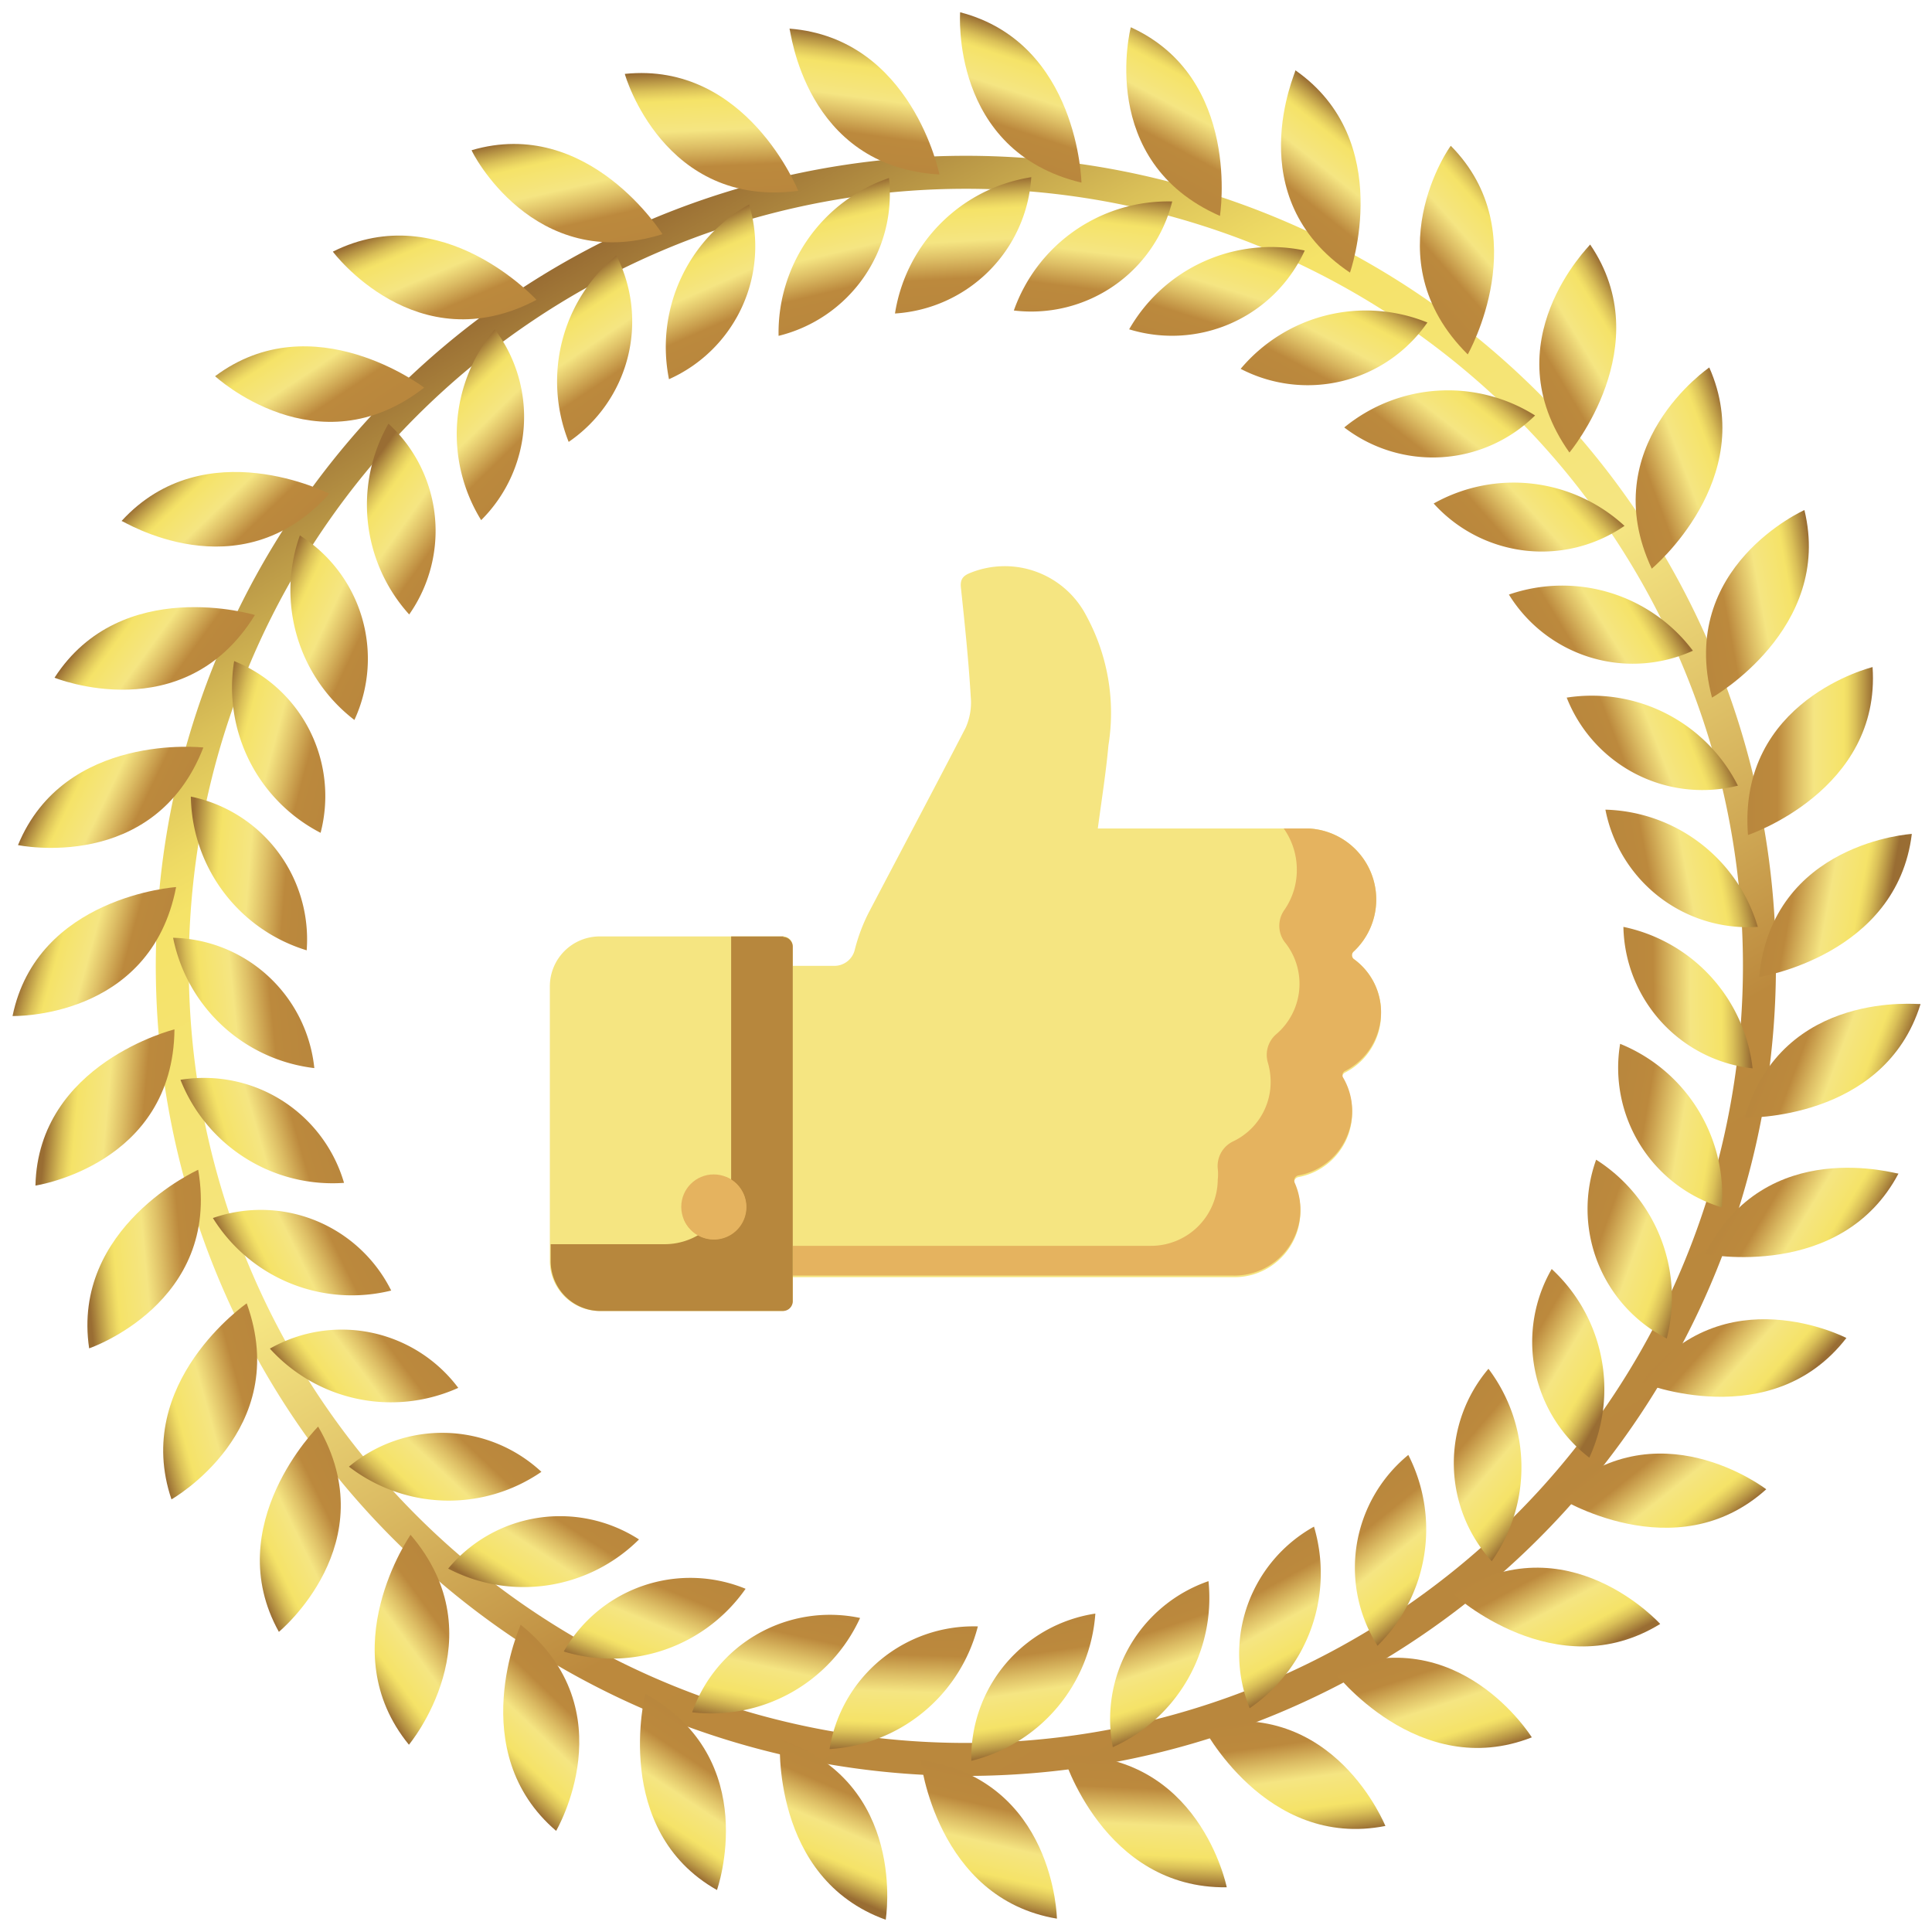 <svg id="Layer_1" data-name="Layer 1" xmlns="http://www.w3.org/2000/svg" xmlns:xlink="http://www.w3.org/1999/xlink" viewBox="0 0 70.87 70.87"><defs><style>.cls-1{fill:none;stroke-miterlimit:10;stroke-width:1.21px;stroke:url(#linear-gradient);}.cls-2{fill:url(#linear-gradient-2);}.cls-3{fill:url(#linear-gradient-3);}.cls-4{fill:url(#linear-gradient-4);}.cls-5{fill:url(#linear-gradient-5);}.cls-6{fill:url(#linear-gradient-6);}.cls-7{fill:url(#linear-gradient-7);}.cls-8{fill:url(#linear-gradient-8);}.cls-9{fill:url(#linear-gradient-9);}.cls-10{fill:url(#linear-gradient-10);}.cls-11{fill:url(#linear-gradient-11);}.cls-12{fill:url(#linear-gradient-12);}.cls-13{fill:url(#linear-gradient-13);}.cls-14{fill:url(#linear-gradient-14);}.cls-15{fill:url(#linear-gradient-15);}.cls-16{fill:url(#linear-gradient-16);}.cls-17{fill:url(#linear-gradient-17);}.cls-18{fill:url(#linear-gradient-18);}.cls-19{fill:url(#linear-gradient-19);}.cls-20{fill:url(#linear-gradient-20);}.cls-21{fill:url(#linear-gradient-21);}.cls-22{fill:url(#linear-gradient-22);}.cls-23{fill:url(#linear-gradient-23);}.cls-24{fill:url(#linear-gradient-24);}.cls-25{fill:url(#linear-gradient-25);}.cls-26{fill:url(#linear-gradient-26);}.cls-27{fill:url(#linear-gradient-27);}.cls-28{fill:url(#linear-gradient-28);}.cls-29{fill:url(#linear-gradient-29);}.cls-30{fill:url(#linear-gradient-30);}.cls-31{fill:url(#linear-gradient-31);}.cls-32{fill:url(#linear-gradient-32);}.cls-33{fill:url(#linear-gradient-33);}.cls-34{fill:url(#linear-gradient-34);}.cls-35{fill:url(#linear-gradient-35);}.cls-36{fill:url(#linear-gradient-36);}.cls-37{fill:url(#linear-gradient-37);}.cls-38{fill:url(#linear-gradient-38);}.cls-39{fill:url(#linear-gradient-39);}.cls-40{fill:url(#linear-gradient-40);}.cls-41{fill:url(#linear-gradient-41);}.cls-42{fill:url(#linear-gradient-42);}.cls-43{fill:url(#linear-gradient-43);}.cls-44{fill:url(#linear-gradient-44);}.cls-45{fill:url(#linear-gradient-45);}.cls-46{fill:url(#linear-gradient-46);}.cls-47{fill:url(#linear-gradient-47);}.cls-48{fill:url(#linear-gradient-48);}.cls-49{fill:url(#linear-gradient-49);}.cls-50{fill:url(#linear-gradient-50);}.cls-51{fill:url(#linear-gradient-51);}.cls-52{fill:url(#linear-gradient-52);}.cls-53{fill:url(#linear-gradient-53);}.cls-54{fill:url(#linear-gradient-54);}.cls-55{fill:url(#linear-gradient-55);}.cls-56{fill:url(#linear-gradient-56);}.cls-57{fill:url(#linear-gradient-57);}.cls-58{fill:url(#linear-gradient-58);}.cls-59{fill:url(#linear-gradient-59);}.cls-60{fill:url(#linear-gradient-60);}.cls-61{fill:url(#linear-gradient-61);}.cls-62{fill:url(#linear-gradient-62);}.cls-63{fill:url(#linear-gradient-63);}.cls-64{fill:url(#linear-gradient-64);}.cls-65{fill:url(#linear-gradient-65);}.cls-66{fill:url(#linear-gradient-66);}.cls-67{fill:url(#linear-gradient-67);}.cls-68{fill:url(#linear-gradient-68);}.cls-69{fill:url(#linear-gradient-69);}.cls-70{fill:url(#linear-gradient-70);}.cls-71{fill:url(#linear-gradient-71);}.cls-72{fill:#f5e581;}.cls-73{fill:#e5b35f;}.cls-74{fill:#b7873d;}</style><linearGradient id="linear-gradient" x1="50.29" y1="61.17" x2="20.57" y2="9.7" gradientUnits="userSpaceOnUse"><stop offset="0" stop-color="#b9873d"/><stop offset="0.24" stop-color="#bc893d"/><stop offset="0.4" stop-color="#ddbe65"/><stop offset="0.53" stop-color="#f5e582"/><stop offset="0.77" stop-color="#f5e368"/><stop offset="0.8" stop-color="#eeda64"/><stop offset="0.86" stop-color="#dac058"/><stop offset="0.93" stop-color="#ba9846"/><stop offset="1" stop-color="#996d33"/></linearGradient><linearGradient id="linear-gradient-2" x1="48.77" y1="84.7" x2="53.37" y2="84.7" gradientTransform="matrix(0.98, -0.18, 0.18, 0.98, -0.89, -52.07)" xlink:href="#linear-gradient"/><linearGradient id="linear-gradient-3" x1="28.62" y1="82.54" x2="33.3" y2="82.54" gradientTransform="translate(1.9 -38.57) rotate(-21.19)" xlink:href="#linear-gradient"/><linearGradient id="linear-gradient-4" x1="34.77" y1="91.2" x2="39.37" y2="91.2" gradientTransform="translate(-5.12 -55.18) rotate(-20.57)" xlink:href="#linear-gradient"/><linearGradient id="linear-gradient-5" x1="13.43" y1="87.17" x2="18.11" y2="87.17" gradientTransform="matrix(0.85, -0.52, 0.52, 0.85, -0.24, -43.27)" xlink:href="#linear-gradient"/><linearGradient id="linear-gradient-6" x1="19.94" y1="95.23" x2="24.54" y2="95.23" gradientTransform="translate(-9.99 -57.55) rotate(-30.86)" xlink:href="#linear-gradient"/><linearGradient id="linear-gradient-7" x1="-2.36" y1="87.66" x2="2.32" y2="87.66" gradientTransform="matrix(0.75, -0.67, 0.67, 0.75, -2.29, -46.51)" xlink:href="#linear-gradient"/><linearGradient id="linear-gradient-8" x1="4.72" y1="95.5" x2="9.32" y2="95.5" gradientTransform="matrix(0.75, -0.66, 0.66, 0.75, -14.59, -58.17)" xlink:href="#linear-gradient"/><linearGradient id="linear-gradient-9" x1="-16.85" y1="85.75" x2="-12.17" y2="85.75" gradientTransform="translate(-5.9 -48.72) rotate(-52.05)" xlink:href="#linear-gradient"/><linearGradient id="linear-gradient-10" x1="-10.83" y1="94.2" x2="-6.23" y2="94.2" gradientTransform="translate(-19.8 -59.08) rotate(-51.43)" xlink:href="#linear-gradient"/><linearGradient id="linear-gradient-11" x1="-32.52" y1="81.32" x2="-27.83" y2="81.32" gradientTransform="translate(-9.08 -51.8) rotate(-62.34)" xlink:href="#linear-gradient"/><linearGradient id="linear-gradient-12" x1="-26.11" y1="89.58" x2="-21.51" y2="89.58" gradientTransform="matrix(0.47, -0.88, 0.88, 0.47, -24.49, -58.97)" xlink:href="#linear-gradient"/><linearGradient id="linear-gradient-13" x1="-46.64" y1="73.97" x2="-41.96" y2="73.97" gradientTransform="translate(-12.72 -53.74) rotate(-72.62)" xlink:href="#linear-gradient"/><linearGradient id="linear-gradient-14" x1="-40.66" y1="82.95" x2="-36.06" y2="82.95" gradientTransform="translate(-29.59 -58.54) rotate(-72)" xlink:href="#linear-gradient"/><linearGradient id="linear-gradient-15" x1="-58.03" y1="65.11" x2="-53.34" y2="65.11" gradientTransform="translate(-17.67 -53.91) rotate(-82.91)" xlink:href="#linear-gradient"/><linearGradient id="linear-gradient-16" x1="-52.39" y1="74.37" x2="-47.78" y2="74.37" gradientTransform="translate(-35.26 -55.88) rotate(-82.29)" xlink:href="#linear-gradient"/><linearGradient id="linear-gradient-17" x1="-68.78" y1="53.9" x2="-64.1" y2="53.9" gradientTransform="translate(-22.2 -54.35) rotate(-93.19)" xlink:href="#linear-gradient"/><linearGradient id="linear-gradient-18" x1="-63.59" y1="62.52" x2="-58.99" y2="62.52" gradientTransform="translate(-39.11 -53.52) rotate(-92.57)" xlink:href="#linear-gradient"/><linearGradient id="linear-gradient-19" x1="-77.84" y1="39.94" x2="-73.15" y2="39.94" gradientTransform="translate(-25.85 -54.68) rotate(-103.48)" xlink:href="#linear-gradient"/><linearGradient id="linear-gradient-20" x1="-71.26" y1="49.35" x2="-66.66" y2="49.35" gradientTransform="translate(-42.67 -49.19) rotate(-102.86)" xlink:href="#linear-gradient"/><linearGradient id="linear-gradient-21" x1="-83.41" y1="26.02" x2="-78.73" y2="26.02" gradientTransform="translate(-30.48 -53) rotate(-113.77)" xlink:href="#linear-gradient"/><linearGradient id="linear-gradient-22" x1="-77.19" y1="35" x2="-72.59" y2="35" gradientTransform="matrix(-0.39, -0.92, 0.92, -0.39, -45.67, -44.98)" xlink:href="#linear-gradient"/><linearGradient id="linear-gradient-23" x1="-86.21" y1="9.92" x2="-81.53" y2="9.92" gradientTransform="translate(-33.44 -51.15) rotate(-124.05)" xlink:href="#linear-gradient"/><linearGradient id="linear-gradient-24" x1="-80.95" y1="19.28" x2="-76.35" y2="19.28" gradientTransform="matrix(-0.55, -0.83, 0.83, -0.55, -47.69, -41.01)" xlink:href="#linear-gradient"/><linearGradient id="linear-gradient-25" x1="-87.08" y1="-5.54" x2="-82.4" y2="-5.54" gradientTransform="translate(-37.36 -48.89) rotate(-134.34)" xlink:href="#linear-gradient"/><linearGradient id="linear-gradient-26" x1="-81.8" y1="3.95" x2="-77.2" y2="3.95" gradientTransform="translate(-49.53 -36.14) rotate(-133.72)" xlink:href="#linear-gradient"/><linearGradient id="linear-gradient-27" x1="-83.62" y1="-20.6" x2="-78.94" y2="-20.6" gradientTransform="matrix(-0.82, -0.58, 0.58, -0.82, -39.71, -44.81)" xlink:href="#linear-gradient"/><linearGradient id="linear-gradient-28" x1="-78.86" y1="-11.54" x2="-74.26" y2="-11.54" gradientTransform="translate(-49.46 -30.62) rotate(-144)" xlink:href="#linear-gradient"/><linearGradient id="linear-gradient-29" x1="-78.73" y1="-35.17" x2="-74.04" y2="-35.17" gradientTransform="translate(-42.23 -41.23) rotate(-154.91)" xlink:href="#linear-gradient"/><linearGradient id="linear-gradient-30" x1="-74.36" y1="-26.46" x2="-69.76" y2="-26.46" gradientTransform="translate(-49.38 -25.89) rotate(-154.29)" xlink:href="#linear-gradient"/><linearGradient id="linear-gradient-31" x1="-71.2" y1="-49.04" x2="-66.52" y2="-49.04" gradientTransform="translate(-43.87 -37.61) rotate(-165.19)" xlink:href="#linear-gradient"/><linearGradient id="linear-gradient-32" x1="-67.12" y1="-39.62" x2="-62.52" y2="-39.62" gradientTransform="translate(-48.5 -20.53) rotate(-164.57)" xlink:href="#linear-gradient"/><linearGradient id="linear-gradient-33" x1="-61.68" y1="-60.41" x2="-57" y2="-60.41" gradientTransform="matrix(-1, -0.08, 0.08, -1, -45.26, -32.86)" xlink:href="#linear-gradient"/><linearGradient id="linear-gradient-34" x1="-57.2" y1="-51.68" x2="-52.59" y2="-51.68" gradientTransform="matrix(-1, -0.09, 0.09, -1, -46.19, -15.76)" xlink:href="#linear-gradient"/><linearGradient id="linear-gradient-35" x1="-48.72" y1="-70.44" x2="-44.03" y2="-70.44" gradientTransform="matrix(-0.99, 0.1, -0.1, -0.99, -44.27, -28.64)" xlink:href="#linear-gradient"/><linearGradient id="linear-gradient-36" x1="-44.65" y1="-62.45" x2="-40.05" y2="-62.45" gradientTransform="matrix(-1, 0.09, -0.09, -1, -42.49, -12.23)" xlink:href="#linear-gradient"/><linearGradient id="linear-gradient-37" x1="-35.93" y1="-77.9" x2="-31.25" y2="-77.9" gradientTransform="translate(-44.23 -24.08) rotate(163.95)" xlink:href="#linear-gradient"/><linearGradient id="linear-gradient-38" x1="-31.18" y1="-70.34" x2="-26.58" y2="-70.34" gradientTransform="translate(-38.88 -8.73) rotate(164.57)" xlink:href="#linear-gradient"/><linearGradient id="linear-gradient-39" x1="-20.73" y1="-83.38" x2="-16.05" y2="-83.38" gradientTransform="translate(-42.38 -20.55) rotate(153.67)" xlink:href="#linear-gradient"/><linearGradient id="linear-gradient-40" x1="-16.99" y1="-75.32" x2="-12.39" y2="-75.32" gradientTransform="translate(-34.96 -5.4) rotate(154.29)" xlink:href="#linear-gradient"/><linearGradient id="linear-gradient-41" x1="-5.43" y1="-85.91" x2="-0.75" y2="-85.91" gradientTransform="translate(-40.37 -16.92) rotate(143.38)" xlink:href="#linear-gradient"/><linearGradient id="linear-gradient-42" x1="-1.47" y1="-77.41" x2="3.13" y2="-77.41" gradientTransform="translate(-29.8 -2.98) rotate(144)" xlink:href="#linear-gradient"/><linearGradient id="linear-gradient-43" x1="10.42" y1="-85.62" x2="15.1" y2="-85.62" gradientTransform="translate(-37.47 -13.92) rotate(133.1)" xlink:href="#linear-gradient"/><linearGradient id="linear-gradient-44" x1="14.19" y1="-77.88" x2="18.79" y2="-77.88" gradientTransform="translate(-25.13 -2.36) rotate(133.72)" xlink:href="#linear-gradient"/><linearGradient id="linear-gradient-45" x1="25.07" y1="-82.15" x2="29.75" y2="-82.15" gradientTransform="matrix(-0.54, 0.84, -0.84, -0.54, -34.28, -10.54)" xlink:href="#linear-gradient"/><linearGradient id="linear-gradient-46" x1="29.23" y1="-74.57" x2="33.83" y2="-74.57" gradientTransform="matrix(-0.55, 0.83, -0.83, -0.55, -19.88, -1.67)" xlink:href="#linear-gradient"/><linearGradient id="linear-gradient-47" x1="39.83" y1="-76.01" x2="44.51" y2="-76.01" gradientTransform="translate(-30.05 -8.64) rotate(112.52)" xlink:href="#linear-gradient"/><linearGradient id="linear-gradient-48" x1="44.23" y1="-68.42" x2="48.83" y2="-68.42" gradientTransform="matrix(-0.39, 0.92, -0.92, -0.39, -14.07, -2.57)" xlink:href="#linear-gradient"/><linearGradient id="linear-gradient-49" x1="52.37" y1="-67.96" x2="57.05" y2="-67.96" gradientTransform="translate(-26.35 -6.79) rotate(102.23)" xlink:href="#linear-gradient"/><linearGradient id="linear-gradient-50" x1="57.46" y1="-60.28" x2="62.06" y2="-60.28" gradientTransform="translate(-9.19 -4.2) rotate(102.86)" xlink:href="#linear-gradient"/><linearGradient id="linear-gradient-51" x1="64.19" y1="-57.27" x2="68.88" y2="-57.27" gradientTransform="translate(-21.82 -6.53) rotate(91.95)" xlink:href="#linear-gradient"/><linearGradient id="linear-gradient-52" x1="69.13" y1="-50.63" x2="73.73" y2="-50.63" gradientTransform="translate(-5.4 -6.83) rotate(92.57)" xlink:href="#linear-gradient"/><linearGradient id="linear-gradient-53" x1="73.65" y1="-44.75" x2="78.33" y2="-44.75" gradientTransform="translate(-17.39 -6.81) rotate(81.66)" xlink:href="#linear-gradient"/><linearGradient id="linear-gradient-54" x1="79.14" y1="-37.74" x2="83.74" y2="-37.74" gradientTransform="translate(-0.87 -10.5) rotate(82.29)" xlink:href="#linear-gradient"/><linearGradient id="linear-gradient-55" x1="80.6" y1="-32" x2="85.28" y2="-32" gradientTransform="translate(-14.23 -7.36) rotate(71.38)" xlink:href="#linear-gradient"/><linearGradient id="linear-gradient-56" x1="85.63" y1="-24.71" x2="90.23" y2="-24.71" gradientTransform="translate(1.88 -13.49) rotate(72)" xlink:href="#linear-gradient"/><linearGradient id="linear-gradient-57" x1="85.1" y1="-16.39" x2="89.78" y2="-16.39" gradientTransform="translate(-9.6 -9.28) rotate(61.09)" xlink:href="#linear-gradient"/><linearGradient id="linear-gradient-58" x1="89.94" y1="-9.23" x2="94.54" y2="-9.23" gradientTransform="matrix(0.47, 0.88, -0.88, 0.47, 5.25, -17.84)" xlink:href="#linear-gradient"/><linearGradient id="linear-gradient-59" x1="87.32" y1="-0.75" x2="92.01" y2="-0.75" gradientTransform="translate(-6.15 -12.13) rotate(50.81)" xlink:href="#linear-gradient"/><linearGradient id="linear-gradient-60" x1="92.13" y1="6.55" x2="96.73" y2="6.55" gradientTransform="translate(7.2 -23.14) rotate(51.43)" xlink:href="#linear-gradient"/><linearGradient id="linear-gradient-61" x1="85.38" y1="14.9" x2="90.07" y2="14.9" gradientTransform="matrix(0.76, 0.65, -0.65, 0.76, -2.35, -14.58)" xlink:href="#linear-gradient"/><linearGradient id="linear-gradient-62" x1="90.94" y1="22.15" x2="95.54" y2="22.15" gradientTransform="matrix(0.75, 0.66, -0.66, 0.75, 8.33, -28.13)" xlink:href="#linear-gradient"/><linearGradient id="linear-gradient-63" x1="81.71" y1="29.06" x2="86.4" y2="29.06" gradientTransform="matrix(0.86, 0.5, -0.5, 0.86, -0.38, -17.42)" xlink:href="#linear-gradient"/><linearGradient id="linear-gradient-64" x1="88.22" y1="37" x2="92.82" y2="37" gradientTransform="translate(7.37 -33.62) rotate(30.86)" xlink:href="#linear-gradient"/><linearGradient id="linear-gradient-65" x1="75.48" y1="43.78" x2="80.16" y2="43.78" gradientTransform="matrix(0.94, 0.34, -0.34, 0.94, 1.63, -21.88)" xlink:href="#linear-gradient"/><linearGradient id="linear-gradient-66" x1="81.86" y1="51.01" x2="86.46" y2="51.01" gradientTransform="translate(6.36 -38.38) rotate(20.57)" xlink:href="#linear-gradient"/><linearGradient id="linear-gradient-67" x1="66.95" y1="56.44" x2="71.63" y2="56.44" gradientTransform="matrix(0.99, 0.17, -0.17, 0.99, 2.47, -25.98)" xlink:href="#linear-gradient"/><linearGradient id="linear-gradient-68" x1="73.19" y1="63.78" x2="77.79" y2="63.78" gradientTransform="matrix(0.98, 0.18, -0.18, 0.98, 4.44, -43.03)" xlink:href="#linear-gradient"/><linearGradient id="linear-gradient-69" x1="56.4" y1="67.6" x2="61.08" y2="67.6" gradientTransform="matrix(1, -0.01, 0.01, 1, 2.45, -30.38)" xlink:href="#linear-gradient"/><linearGradient id="linear-gradient-70" x1="61.71" y1="75.12" x2="66.31" y2="75.12" gradientTransform="translate(2.39 -47.57)" xlink:href="#linear-gradient"/><linearGradient id="linear-gradient-71" x1="43.26" y1="76.71" x2="47.95" y2="76.71" gradientTransform="translate(2.39 -34.86) rotate(-10.91)" xlink:href="#linear-gradient"/></defs><title>badges entwuerfe</title><path class="cls-1" d="M64.54,35.43A29.11,29.11,0,1,1,35.43,6.32,29.11,29.11,0,0,1,64.54,35.43Z"/><path class="cls-2" d="M62.8,25.59s4.45-2.52,3.39-6.88C66.19,18.71,61.53,20.79,62.8,25.59Z"/><path class="cls-3" d="M63.75,28.82a6,6,0,0,0-6.28-3.23A5.35,5.35,0,0,0,63.75,28.82Z"/><path class="cls-4" d="M60.59,20.86s3.93-3.27,2.11-7.38C62.7,13.48,58.48,16.36,60.59,20.86Z"/><path class="cls-5" d="M62.1,23.87a6,6,0,0,0-6.75-2.06A5.34,5.34,0,0,0,62.1,23.87Z"/><path class="cls-6" d="M57.57,16.6s3.29-3.92.76-7.63C58.33,9,54.7,12.55,57.57,16.6Z"/><path class="cls-7" d="M59.59,19.29a6,6,0,0,0-7-.82A5.35,5.35,0,0,0,59.59,19.29Z"/><path class="cls-8" d="M53.84,13s2.54-4.45-.62-7.65C53.22,5.3,50.29,9.48,53.84,13Z"/><path class="cls-9" d="M56.31,15.24a6,6,0,0,0-7,.44A5.34,5.34,0,0,0,56.31,15.24Z"/><path class="cls-10" d="M49.52,10s1.7-4.83-2-7.42C47.55,2.61,45.41,7.24,49.52,10Z"/><path class="cls-11" d="M52.36,11.83a6,6,0,0,0-6.85,1.7A5.34,5.34,0,0,0,52.36,11.83Z"/><path class="cls-12" d="M44.75,7.92S45.56,2.86,41.48,1C41.48,1,40.2,5.92,44.75,7.92Z"/><path class="cls-13" d="M47.86,9.19a6,6,0,0,0-6.44,2.89A5.35,5.35,0,0,0,47.86,9.19Z"/><path class="cls-14" d="M39.67,6.7s-.1-5.12-4.45-6.25C35.22.45,34.84,5.54,39.67,6.7Z"/><path class="cls-15" d="M43,7.39a6,6,0,0,0-5.81,4A5.33,5.33,0,0,0,43,7.39Z"/><path class="cls-16" d="M34.46,6.4s-1-5-5.5-5.35C29,1.05,29.5,6.12,34.46,6.4Z"/><path class="cls-17" d="M37.83,6.5a6,6,0,0,0-5,5A5.35,5.35,0,0,0,37.83,6.5Z"/><path class="cls-18" d="M29.28,7s-1.89-4.75-6.36-4.29C22.92,2.75,24.35,7.65,29.28,7Z"/><path class="cls-19" d="M32.61,6.53a6,6,0,0,0-4.05,5.79A5.36,5.36,0,0,0,32.61,6.53Z"/><path class="cls-20" d="M24.3,8.59s-2.71-4.34-7-3.08C17.27,5.51,19.56,10.08,24.3,8.59Z"/><path class="cls-21" d="M27.48,7.5a6,6,0,0,0-2.94,6.41A5.34,5.34,0,0,0,27.48,7.5Z"/><path class="cls-22" d="M19.68,11s-3.45-3.78-7.47-1.77C12.21,9.24,15.28,13.32,19.68,11Z"/><path class="cls-23" d="M22.61,9.37a6,6,0,0,0-1.75,6.84A5.35,5.35,0,0,0,22.61,9.37Z"/><path class="cls-24" d="M15.56,14.22s-4.07-3.11-7.67-.42C7.89,13.8,11.64,17.27,15.56,14.22Z"/><path class="cls-25" d="M18.15,12.08a6,6,0,0,0-.5,7A5.34,5.34,0,0,0,18.15,12.08Z"/><path class="cls-26" d="M12.08,18.11s-4.56-2.34-7.62,1C4.46,19.07,8.77,21.81,12.08,18.11Z"/><path class="cls-27" d="M14.25,15.54a6,6,0,0,0,.76,7A5.34,5.34,0,0,0,14.25,15.54Z"/><path class="cls-28" d="M9.35,22.56S4.45,21.07,2,24.86C2,24.86,6.75,26.79,9.35,22.56Z"/><path class="cls-29" d="M11,19.64a6,6,0,0,0,2,6.77A5.35,5.35,0,0,0,11,19.64Z"/><path class="cls-30" d="M7.46,27.42S2.37,26.84.66,31C.66,31,5.66,32.05,7.46,27.42Z"/><path class="cls-31" d="M8.59,24.25a6,6,0,0,0,3.17,6.3A5.34,5.34,0,0,0,8.59,24.25Z"/><path class="cls-32" d="M6.46,32.54s-5.1.34-6,4.73C.42,37.27,5.52,37.42,6.46,32.54Z"/><path class="cls-33" d="M7,29.22a6,6,0,0,0,4.25,5.64A5.35,5.35,0,0,0,7,29.22Z"/><path class="cls-34" d="M6.4,37.76s-5,1.24-5.1,5.73C1.3,43.49,6.35,42.73,6.4,37.76Z"/><path class="cls-35" d="M6.35,34.4a6,6,0,0,0,5.18,4.78A5.33,5.33,0,0,0,6.35,34.4Z"/><path class="cls-36" d="M7.27,42.91s-4.66,2.1-4,6.55C3.28,49.46,8.11,47.8,7.27,42.91Z"/><path class="cls-37" d="M6.62,39.61a6,6,0,0,0,6,3.78A5.35,5.35,0,0,0,6.62,39.61Z"/><path class="cls-38" d="M9.05,47.81S4.84,50.72,6.29,55C6.29,55,10.74,52.48,9.05,47.81Z"/><path class="cls-39" d="M7.81,44.68a6,6,0,0,0,6.54,2.66A5.34,5.34,0,0,0,7.81,44.68Z"/><path class="cls-40" d="M11.67,52.33s-3.62,3.61-1.44,7.53C10.23,59.86,14.17,56.62,11.67,52.33Z"/><path class="cls-41" d="M9.9,49.47a6,6,0,0,0,6.91,1.44A5.34,5.34,0,0,0,9.9,49.47Z"/><path class="cls-42" d="M15.06,56.3S12.14,60.5,15,64C15,64,18.29,60.07,15.06,56.3Z"/><path class="cls-43" d="M12.8,53.8a6,6,0,0,0,7.06.19A5.34,5.34,0,0,0,12.8,53.8Z"/><path class="cls-44" d="M19.1,59.6S17,64.25,20.4,67.16C20.4,67.16,23,62.74,19.1,59.6Z"/><path class="cls-45" d="M16.44,57.54a6,6,0,0,0,7-1.07A5.34,5.34,0,0,0,16.44,57.54Z"/><path class="cls-46" d="M23.67,62.13s-1.26,5,2.63,7.2C26.3,69.33,28,64.53,23.67,62.13Z"/><path class="cls-47" d="M20.68,60.58a6,6,0,0,0,6.67-2.3A5.34,5.34,0,0,0,20.68,60.58Z"/><path class="cls-48" d="M28.61,63.8s-.35,5.1,3.88,6.62C32.49,70.42,33.32,65.38,28.61,63.8Z"/><path class="cls-49" d="M25.39,62.81a6,6,0,0,0,6.16-3.46A5.36,5.36,0,0,0,25.39,62.81Z"/><path class="cls-50" d="M33.77,64.56s.57,5.08,5,5.82C38.77,70.38,38.69,65.28,33.77,64.56Z"/><path class="cls-51" d="M30.43,64.16a6,6,0,0,0,5.44-4.5A5.35,5.35,0,0,0,30.43,64.16Z"/><path class="cls-52" d="M39,64.39s1.46,4.9,6,4.84C45,69.23,44,64.22,39,64.39Z"/><path class="cls-53" d="M35.63,64.59a6,6,0,0,0,4.55-5.4A5.35,5.35,0,0,0,35.63,64.59Z"/><path class="cls-54" d="M44.09,63.28s2.32,4.57,6.73,3.7C50.82,67,48.94,62.23,44.09,63.28Z"/><path class="cls-55" d="M40.82,64.09A6,6,0,0,0,44.33,58,5.36,5.36,0,0,0,40.82,64.09Z"/><path class="cls-56" d="M48.91,61.29s3.1,4.08,7.28,2.44C56.19,63.73,53.5,59.39,48.91,61.29Z"/><path class="cls-57" d="M45.84,62.66A6,6,0,0,0,48.2,56,5.34,5.34,0,0,0,45.84,62.66Z"/><path class="cls-58" d="M53.3,58.47s3.77,3.46,7.6,1.1C60.9,59.57,57.48,55.78,53.3,58.47Z"/><path class="cls-59" d="M50.53,60.37a6,6,0,0,0,1.13-7A5.35,5.35,0,0,0,50.53,60.37Z"/><path class="cls-60" d="M57.12,54.9s4.33,2.74,7.67-.27C64.79,54.63,60.74,51.51,57.12,54.9Z"/><path class="cls-61" d="M54.72,57.27a6,6,0,0,0-.12-7.06A5.35,5.35,0,0,0,54.72,57.27Z"/><path class="cls-62" d="M60.23,50.72s4.75,1.92,7.5-1.64C67.73,49.08,63.2,46.73,60.23,50.72Z"/><path class="cls-63" d="M58.3,53.47a6,6,0,0,0-1.38-6.92A5.35,5.35,0,0,0,58.3,53.47Z"/><path class="cls-64" d="M62.55,46s5,1,7.09-2.95C69.64,43.09,64.76,41.59,62.55,46Z"/><path class="cls-65" d="M61.14,49.1a6,6,0,0,0-2.59-6.56A5.34,5.34,0,0,0,61.14,49.1Z"/><path class="cls-66" d="M64,41s5.12.13,6.45-4.17C70.45,36.86,65.38,36.26,64,41Z"/><path class="cls-67" d="M63.16,44.29a6,6,0,0,0-3.73-6A5.35,5.35,0,0,0,63.16,44.29Z"/><path class="cls-68" d="M64.53,35.84s5.06-.79,5.6-5.25C70.13,30.59,65,30.9,64.53,35.84Z"/><path class="cls-69" d="M64.29,39.19A6,6,0,0,0,59.55,34,5.33,5.33,0,0,0,64.29,39.19Z"/><path class="cls-70" d="M64.12,30.63S69,29,68.69,24.47C68.69,24.47,63.73,25.68,64.12,30.63Z"/><path class="cls-71" d="M64.48,34a6,6,0,0,0-5.59-4.3A5.33,5.33,0,0,0,64.48,34Z"/><path class="cls-72" d="M50.66,37.18a2.41,2.41,0,0,0-1-2,.18.18,0,0,1,0-.28A2.61,2.61,0,0,0,48,30.39H40.27c.14-1.05.3-2.05.39-3.05a7.46,7.46,0,0,0-.81-4.75A3.37,3.37,0,0,0,35.63,21c-.29.11-.42.23-.38.57.14,1.32.28,2.65.36,4a2.27,2.27,0,0,1-.19,1.13c-1.17,2.26-2.36,4.5-3.54,6.75a6.48,6.48,0,0,0-.53,1.41.77.77,0,0,1-.75.57H27.47V46.85H45.23a2.42,2.42,0,0,0,2.26-3.41.19.19,0,0,1,.13-.26,2.41,2.41,0,0,0,1.65-3.59.17.17,0,0,1,.08-.25,2.42,2.42,0,0,0,1.31-2.16Z"/><path class="cls-73" d="M50.66,37.18a2.41,2.41,0,0,0-1-2,.18.18,0,0,1,0-.28A2.61,2.61,0,0,0,48,30.39h-.91a2.61,2.61,0,0,1,.48,1.51,2.56,2.56,0,0,1-.45,1.47,1,1,0,0,0,0,1.18,2.43,2.43,0,0,1-.32,3.4,1,1,0,0,0-.3,1,2.55,2.55,0,0,1,.11.74,2.41,2.41,0,0,1-1.38,2.18,1,1,0,0,0-.56,1,1.75,1.75,0,0,1,0,.4,2.45,2.45,0,0,1-2.47,2.43H27.47v1.09H45.23a2.42,2.42,0,0,0,2.26-3.41.19.19,0,0,1,.13-.26,2.41,2.41,0,0,0,1.65-3.59.17.17,0,0,1,.08-.25,2.42,2.42,0,0,0,1.31-2.16Z"/><path class="cls-72" d="M28.75,48.09H22a1.83,1.83,0,0,1-1.83-1.83V36.18A1.83,1.83,0,0,1,22,34.35h6.72a.36.36,0,0,1,.36.36v13a.36.36,0,0,1-.36.36Z"/><path class="cls-74" d="M28.75,34.35H26.82V43.2a2.44,2.44,0,0,1-2.44,2.44H20.2v.62A1.83,1.83,0,0,0,22,48.09h6.72a.36.36,0,0,0,.36-.36v-13a.36.36,0,0,0-.36-.36Z"/><circle class="cls-73" cx="26.18" cy="44.27" r="1.19"/><path class="cls-73" d="M26.62,43.17a1.23,1.23,0,0,1,.09.44,1.2,1.2,0,0,1-1.19,1.19,1.23,1.23,0,0,1-.44-.09,1.19,1.19,0,1,0,1.54-1.54Z"/></svg>
